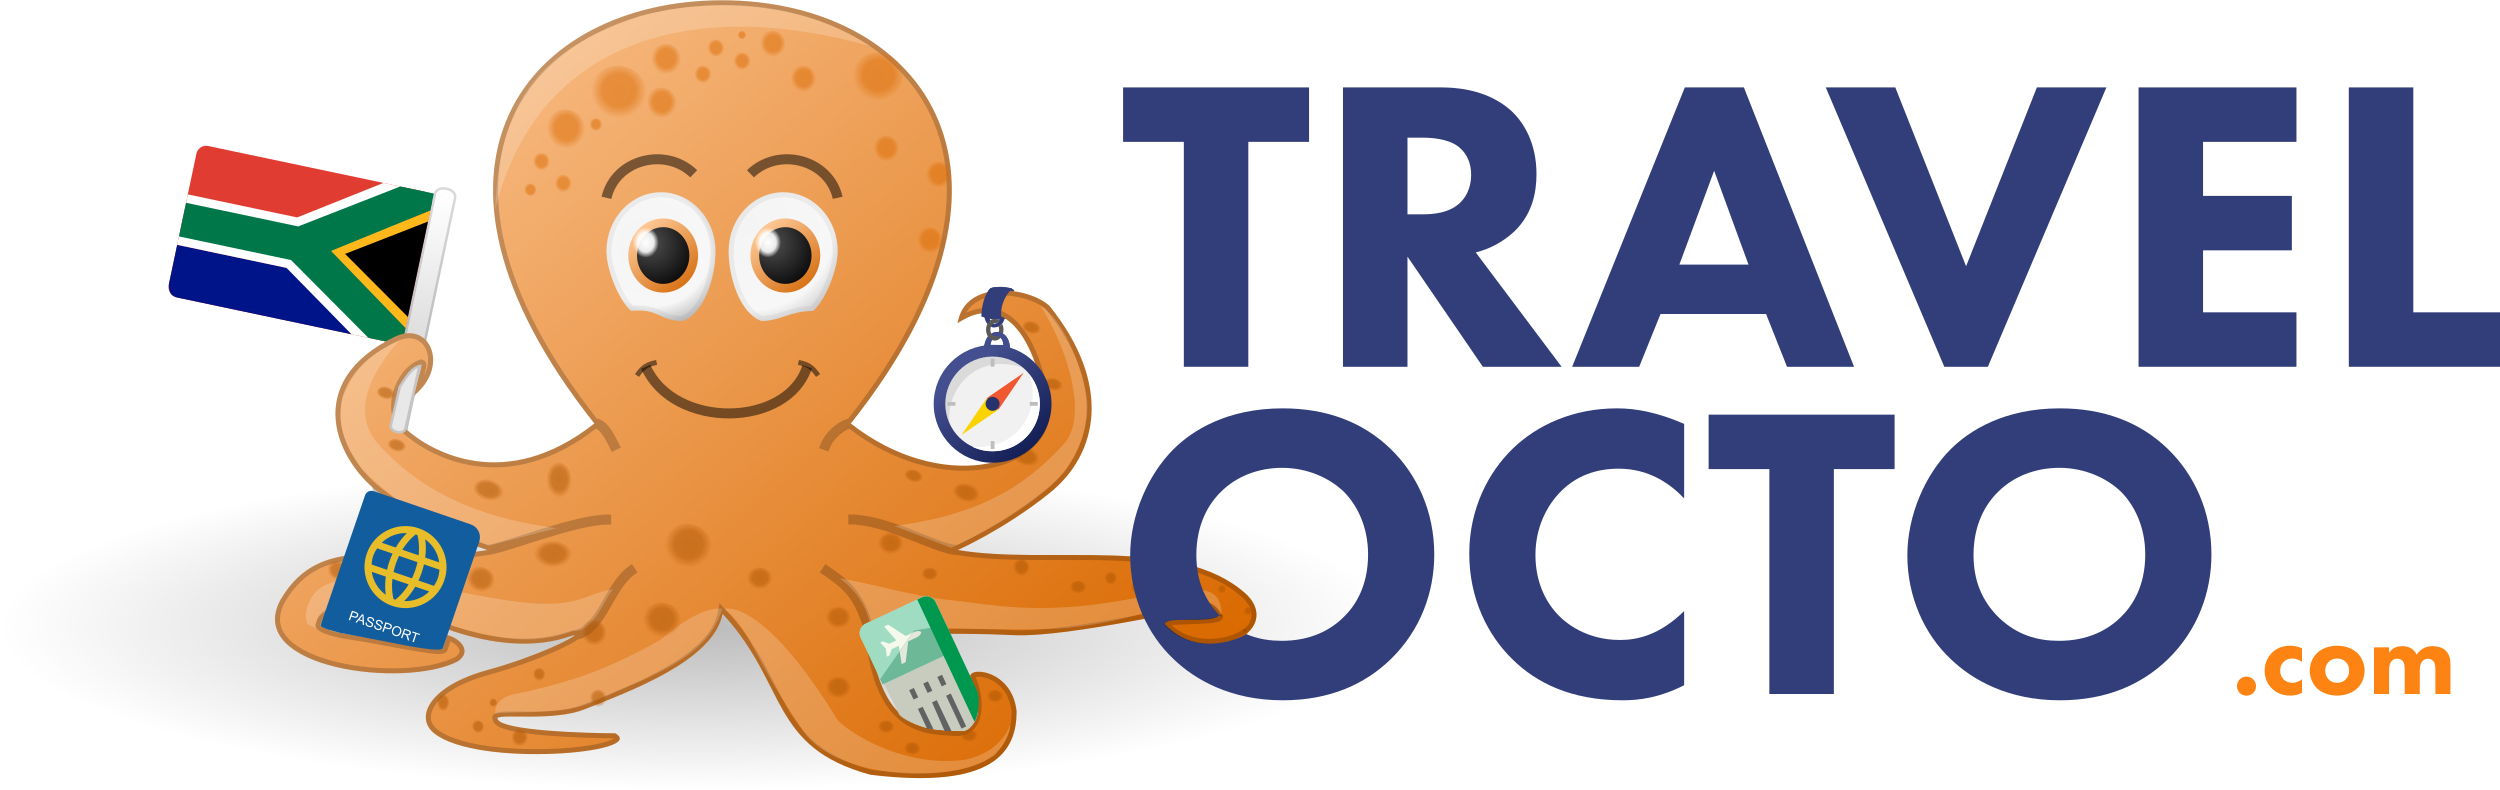 <svg width="500" height="158" viewBox="0 0 500 158" fill="none" xmlns="http://www.w3.org/2000/svg">
<ellipse opacity="0.5" cx="139.182" cy="125.277" rx="139.182" ry="32.723" fill="url(#paint0_radial)"/>
<path d="M86.777 38.712C87.249 36.47 91.734 37.415 91.261 39.657L78.976 97.954C78.503 100.197 74.019 99.252 74.491 97.01L86.777 38.712Z" fill="url(#paint1_linear)"/>
<path d="M87.021 38.764C87.119 38.298 87.421 37.997 87.836 37.831C88.259 37.662 88.797 37.638 89.322 37.748C89.846 37.858 90.328 38.098 90.648 38.424C90.96 38.743 91.115 39.14 91.016 39.606L78.731 97.903C78.633 98.369 78.332 98.67 77.916 98.836C77.493 99.005 76.955 99.029 76.431 98.919C75.906 98.809 75.424 98.569 75.105 98.243C74.792 97.924 74.638 97.527 74.736 97.061L87.021 38.764Z" stroke="black" stroke-opacity="0.15" stroke-width="0.5"/>
<rect x="39.691" y="28.79" width="48.12" height="30.934" rx="2" transform="rotate(11.9 39.691 28.79)" fill="#E03C31"/>
<path d="M57.86 53.695L70.308 66.856L36.217 59.672L36.189 59.666C34.754 59.374 33.767 59.174 33.767 56.897L35.438 48.969L57.86 53.695Z" fill="#001489"/>
<path d="M57.299 53.577L35.438 48.969L35.91 46.727L58.893 51.571L74.232 67.683L70.308 66.856L57.299 53.577Z" fill="white"/>
<path d="M59.426 43.487L37.564 38.88L37.092 41.122L60.074 45.965L80.611 37.413L76.687 36.586L59.426 43.487Z" fill="white"/>
<path d="M65.65 50.067L86.068 42.076L85.595 44.318L69.573 50.894L81.579 63.377L80.988 66.179L65.65 50.067Z" fill="#FFB81C"/>
<path d="M86.777 38.712L86.068 42.076L66.21 50.185L81.106 65.619L80.398 68.982L73.671 67.565L58.214 52.013L35.792 47.288L37.21 40.561L59.632 45.286L80.05 37.295L86.777 38.712Z" fill="#007749"/>
<path d="M69.013 50.776L85.595 44.318L81.579 63.377L69.013 50.776Z" fill="black"/>
<path d="M196.338 63.322C196.205 61.342 196.958 58.76 198.083 57.65C199.189 57.228 202.025 57.213 202.882 58.086C201.316 59.639 200.816 61.519 201.137 63.758C199.392 64.194 197.631 63.758 196.338 63.322Z" fill="#323E7A"/>
<path fill-rule="evenodd" clip-rule="evenodd" d="M201.137 62.885L196.774 62.885C197.024 64.449 197.42 65.025 198.592 65.503C200.326 65.506 200.793 64.533 201.137 62.885ZM197.865 63.259L200.046 63.259C199.874 64.201 199.641 64.757 198.774 64.755C198.188 64.482 197.99 64.153 197.865 63.259Z" fill="#323E7A"/>
<path d="M118.877 84.701C77.683 32.782 105.969 0.057 144.417 0.057C182.865 0.057 211.353 32.782 170.159 84.701C188.018 98.765 208.991 93.427 208.991 82.083C208.991 77.72 204.627 55.904 191.538 64.63C192.847 55.904 205.5 57.213 209.863 61.14C222.516 76.847 219.68 90.809 209.863 98.662C200.701 105.992 191.538 110.006 191.538 110.006C209.863 113.06 236.042 106.952 249.131 118.732C251.79 121.126 252.247 124.437 249.131 126.9C242.15 130.949 241.714 126.15 243.459 123.474C243.459 123.474 243.459 122.767 242.15 121.787C240.841 120.806 214.226 127.629 202.446 127.022C190.666 126.416 174.086 127.022 174.086 127.022C176.09 147.107 186.303 145.783 191.538 146.22C196.774 145.783 195.465 138.366 194.156 135.748C192.847 133.131 202.446 133.567 203.319 142.293C203.319 150.146 198.956 158 174.086 154.946C153.834 149.461 157.53 136.737 144.518 122.767C142.672 132.238 125.656 138.366 116.93 141.857C110.822 144.3 100.35 142.729 99.478 143.602C99.478 146.22 118.239 146.656 123.038 146.656C130.019 150.583 95.551 153.637 86.825 146.656C82.898 143.515 85.718 137.229 97.499 134.003C107.373 131.299 114.951 127.459 114.951 127.022C113.876 127.022 104.479 132.258 85.718 124.404C76.901 121.139 68.328 119.584 64.573 123.765L64.069 125.011C64.798 126.063 69.123 126.814 70.681 127.022C75.251 127.631 88.134 130.513 88.57 129.64L89.443 127.022C91.624 127.459 94.678 130.076 91.624 132.238C81.033 137.828 48.808 133.762 56.049 120.041C64.339 105.643 79.174 113.06 97.499 110.006C97.499 110.006 85.718 106.429 76.556 99.099C67.191 92.554 59.976 76.411 79.174 67.248C86.154 64.194 89.879 73.357 82.898 79.029C82.898 78.156 84.643 72.484 84.207 72.92C79.932 74.464 77.301 82.257 80.919 85.573C86.154 90.373 101.019 98.765 118.877 84.701Z" fill="url(#paint2_linear)"/>
<path d="M173.955 126.527C171.9 118.936 169.432 116.995 164.924 113.933M109.417 146.609C114.629 147.039 120.415 147.152 122.903 147.156C123.233 147.356 123.383 147.517 123.439 147.619C123.465 147.667 123.465 147.692 123.465 147.703C123.464 147.715 123.46 147.744 123.426 147.796C123.349 147.914 123.163 148.08 122.803 148.27C122.453 148.455 121.985 148.639 121.406 148.816C119.08 149.527 115.203 150.057 110.8 150.247C106.406 150.437 101.53 150.287 97.218 149.659C92.882 149.026 89.208 147.922 87.137 146.266C86.246 145.552 85.766 144.688 85.677 143.76C85.588 142.825 85.887 141.762 86.679 140.651C88.27 138.418 91.792 136.084 97.63 134.485C102.593 133.126 106.978 131.482 110.126 130.121C111.699 129.441 112.968 128.83 113.849 128.357C114.287 128.122 114.638 127.917 114.885 127.752C115.006 127.67 115.115 127.589 115.2 127.512C115.211 127.502 115.223 127.491 115.235 127.479C118.111 126.915 119.838 124.32 121.381 121.674C121.589 121.316 121.795 120.956 122.001 120.596C122.592 119.561 123.181 118.531 123.831 117.566C124.703 116.272 125.658 115.142 126.813 114.345L126.245 113.522C124.943 114.42 123.906 115.665 123.002 117.007C122.329 118.005 121.713 119.083 121.117 120.127C120.915 120.48 120.716 120.829 120.517 121.171C118.908 123.93 117.354 126.117 114.901 126.524C114.772 126.531 114.635 126.565 114.519 126.597C114.374 126.637 114.199 126.693 114.002 126.756C113.966 126.768 113.928 126.78 113.89 126.792C113.508 126.916 113.026 127.072 112.434 127.236C111.135 127.597 109.307 127.999 106.933 128.16C102.187 128.481 95.225 127.842 85.911 123.943L85.902 123.939L85.892 123.936C81.466 122.296 77.067 121.073 73.284 120.794C69.517 120.516 66.235 121.166 64.201 123.431L64.143 123.496L64.11 123.578L63.605 124.823L63.504 125.074L63.658 125.296C63.802 125.504 64.011 125.674 64.23 125.813C64.453 125.955 64.716 126.084 64.998 126.202C65.563 126.437 66.247 126.643 66.942 126.818C68.333 127.17 69.824 127.412 70.615 127.518C72.133 127.72 74.574 128.175 77.181 128.661C78.473 128.902 79.806 129.15 81.088 129.379C83.012 129.723 84.819 130.023 86.175 130.181C86.851 130.261 87.433 130.307 87.868 130.303C88.083 130.301 88.287 130.287 88.457 130.249C88.542 130.23 88.639 130.201 88.731 130.151C88.821 130.102 88.942 130.015 89.017 129.864L89.033 129.832L89.044 129.798L89.769 127.624C90.649 127.909 91.592 128.53 92.081 129.261C92.357 129.674 92.465 130.085 92.388 130.476C92.312 130.864 92.037 131.326 91.362 131.811C88.808 133.149 84.907 133.932 80.557 134.12C76.203 134.309 71.455 133.9 67.266 132.895C63.062 131.887 59.492 130.295 57.421 128.173C56.394 127.119 55.749 125.949 55.559 124.661C55.369 123.376 55.624 121.921 56.487 120.283C58.514 116.767 60.922 114.607 63.664 113.279C66.419 111.944 69.546 111.432 73.034 111.269C75.446 111.157 77.997 111.213 80.7 111.271C81.919 111.298 83.17 111.325 84.452 111.338C88.557 111.379 92.95 111.27 97.569 110.501C98.556 110.384 100.153 109.933 102.05 109.345C102.981 109.058 103.996 108.733 105.062 108.392L105.167 108.358C106.273 108.004 107.433 107.633 108.617 107.266C113.378 105.788 118.43 104.398 121.729 104.398V103.398C118.25 103.398 113.048 104.844 108.32 106.311C107.132 106.68 105.967 107.052 104.862 107.406L104.759 107.439C103.691 107.78 102.681 108.104 101.755 108.39C99.9 108.964 98.432 109.375 97.543 109.497C97.534 109.494 97.525 109.491 97.515 109.488C97.428 109.46 97.299 109.419 97.131 109.363C96.795 109.253 96.303 109.086 95.684 108.862C94.446 108.416 92.698 107.744 90.665 106.844C86.596 105.043 81.403 102.336 76.868 98.708L76.856 98.698L76.842 98.689C72.246 95.477 68.209 89.924 67.652 84.108C67.374 81.212 67.957 78.245 69.769 75.441C71.582 72.635 74.647 69.964 79.382 67.703C81.022 66.987 82.416 67.009 83.487 67.463C84.563 67.92 85.375 68.839 85.8 70.034C86.547 72.133 86.085 75.088 83.684 77.623C83.806 77.127 83.952 76.564 84.098 76.003C84.132 75.871 84.166 75.74 84.2 75.609C84.39 74.876 84.571 74.168 84.676 73.671C84.727 73.431 84.767 73.207 84.775 73.048C84.778 73.006 84.778 72.954 84.773 72.9C84.769 72.86 84.756 72.751 84.688 72.641C84.648 72.579 84.579 72.498 84.466 72.445C84.349 72.39 84.231 72.388 84.137 72.408C84.07 72.422 84.014 72.448 83.969 72.475C81.661 73.344 79.881 75.824 79.123 78.443C78.358 81.087 78.572 84.1 80.581 85.942C83.254 88.392 88.369 91.749 95.094 92.706C101.803 93.661 110.066 92.221 119.04 85.209C119.541 85.261 120.027 85.561 120.578 86.238C121.195 86.995 121.827 88.147 122.588 89.718L123.488 89.282C122.728 87.712 122.052 86.464 121.354 85.606C120.71 84.816 119.997 84.297 119.129 84.213C98.711 58.402 95.637 37.508 102.236 23.118C108.856 8.684 125.314 0.557 144.417 0.557C163.52 0.557 180.03 8.684 186.7 23.119C193.35 37.51 190.324 58.405 169.904 84.218C169.526 84.267 169.11 84.418 168.699 84.623C168.181 84.882 167.623 85.251 167.084 85.704C166.01 86.605 164.963 87.875 164.452 89.335L165.396 89.665C165.831 88.422 166.746 87.293 167.727 86.47C168.215 86.06 168.707 85.737 169.145 85.518C169.499 85.341 169.791 85.246 170.003 85.214C178.988 92.227 188.761 94.424 196.338 93.415C203.914 92.408 209.491 88.13 209.491 82.083C209.491 80.937 209.209 78.713 208.59 76.17C207.97 73.621 207.002 70.712 205.61 68.205C204.223 65.708 202.377 63.545 199.97 62.597C197.779 61.734 195.22 61.914 192.283 63.583C192.727 62.117 193.562 61.034 194.634 60.256C195.975 59.284 197.717 58.771 199.591 58.639C203.343 58.375 207.431 59.647 209.499 61.485C215.751 69.258 218.136 76.546 217.79 82.819C217.444 89.096 214.362 94.423 209.551 98.272C204.997 101.915 200.44 104.736 197.021 106.647C195.312 107.602 193.888 108.328 192.893 108.816C192.396 109.059 192.005 109.243 191.74 109.366C191.607 109.427 191.506 109.473 191.438 109.503L191.435 109.505C190.555 109.479 189.304 109.133 187.752 108.581C186.659 108.192 185.456 107.716 184.173 107.208C183.578 106.972 182.965 106.73 182.339 106.486C178.423 104.963 173.975 103.398 170.159 103.398V104.398C173.76 104.398 178.039 105.887 181.976 107.418C182.588 107.656 183.193 107.895 183.784 108.129C185.076 108.641 186.307 109.128 187.417 109.523C189 110.086 190.422 110.495 191.496 110.506C196.107 111.271 201.198 111.461 206.423 111.502C208.291 111.516 210.173 111.512 212.058 111.507C215.479 111.499 218.91 111.491 222.282 111.597C232.754 111.924 242.399 113.347 248.796 119.104C250.057 120.238 250.747 121.546 250.797 122.81C250.846 124.048 250.285 125.339 248.849 126.485C247.149 127.468 245.898 127.882 245.015 127.951C244.146 128.018 243.679 127.754 243.424 127.411C243.148 127.039 243.037 126.462 243.123 125.77C243.209 125.086 243.481 124.356 243.878 123.747L243.959 123.623V123.474H243.459C243.959 123.474 243.959 123.474 243.959 123.473V123.472L243.959 123.47L243.959 123.466L243.959 123.457C243.958 123.451 243.958 123.444 243.958 123.437C243.957 123.421 243.955 123.403 243.953 123.382C243.951 123.364 243.948 123.344 243.944 123.323C243.939 123.294 243.932 123.262 243.923 123.227C243.892 123.103 243.836 122.945 243.734 122.758C243.53 122.385 243.15 121.911 242.45 121.386C242.314 121.285 242.155 121.245 242.042 121.225C241.916 121.202 241.774 121.193 241.625 121.19C241.326 121.186 240.945 121.211 240.499 121.258C239.606 121.351 238.399 121.537 236.966 121.783C235.27 122.075 233.235 122.455 230.999 122.872C229.459 123.16 227.822 123.465 226.135 123.772C217.829 125.282 208.292 126.823 202.472 126.523C196.565 126.219 189.462 126.219 183.842 126.295C181.03 126.333 178.587 126.39 176.847 126.437C175.977 126.461 175.282 126.482 174.805 126.498C174.677 126.502 174.564 126.506 174.468 126.509C173.445 122.695 172.31 120.235 170.847 118.343C169.338 116.392 167.505 115.082 165.205 113.519L164.643 114.347C166.947 115.912 168.655 117.144 170.056 118.955C171.449 120.756 172.563 123.166 173.592 127.111C174.606 137.202 177.695 142.061 181.329 144.409C184.327 146.346 187.64 146.512 190.123 146.635C190.617 146.66 191.078 146.683 191.497 146.718L191.538 146.721L191.58 146.718C193.023 146.598 194.057 145.986 194.741 145.066C195.412 144.164 195.714 143.01 195.8 141.839C195.971 139.505 195.294 136.907 194.603 135.525C194.497 135.312 194.538 135.224 194.562 135.186C194.606 135.116 194.736 135.003 195.04 134.923C195.639 134.766 196.634 134.822 197.745 135.235C199.928 136.048 202.396 138.182 202.819 142.318C202.814 146.138 201.754 149.85 197.768 152.283C193.721 154.753 186.567 155.971 174.182 154.454C169.19 153.098 165.7 151.305 163.066 149.18C160.426 147.05 158.62 144.565 157.02 141.789C156.186 140.34 155.405 138.804 154.59 137.199C152.294 132.682 149.723 127.621 144.884 122.427L144.884 122.426L144.215 121.709L144.028 122.672C143.592 124.906 142.254 126.979 140.305 128.898C138.357 130.817 135.825 132.555 133.058 134.119C128.23 136.849 122.75 139.015 118.523 140.687C117.901 140.933 117.306 141.168 116.744 141.392C113.788 142.575 109.732 142.796 106.237 142.818C105.369 142.824 104.541 142.817 103.777 142.81L103.73 142.81C102.986 142.804 102.302 142.798 101.708 142.805C101.105 142.812 100.578 142.831 100.169 142.88C99.964 142.904 99.773 142.938 99.61 142.986C99.459 143.03 99.269 143.104 99.124 143.248L98.978 143.395V143.602C98.978 143.928 99.127 144.2 99.326 144.411C99.52 144.616 99.78 144.787 100.069 144.932C100.646 145.222 101.446 145.464 102.375 145.672C104.244 146.088 106.766 146.39 109.417 146.609Z" stroke="black" stroke-opacity="0.2"/>
<path d="M75.481 88.627C70.681 82.955 73.227 75.648 79.844 68.121C72.903 71.234 71.043 74.045 68.5 79.465C67.308 85.634 68.907 88.638 72.427 93.863C80.402 101.624 86.141 104.78 97.733 109.134L111.258 105.643C99.407 103.973 85.952 100.408 75.481 88.627Z" fill="white" fill-opacity="0.2"/>
<path d="M212.917 88.627C217.717 82.955 213.354 69.43 208.118 61.14C212.481 63.758 216.258 72.892 217.28 79.029C218.153 84.264 215.972 89.936 212.917 94.299C208.118 99.971 198.083 106.08 190.229 109.57L178.885 105.207C190.737 103.536 202.446 100.408 212.917 88.627Z" fill="white" fill-opacity="0.2"/>
<g filter="url(#filter0_d)">
<path d="M167.541 39.558C165.796 31.907 155.761 29.29 150.089 34.758M121.293 39.558C123.038 31.907 133.073 29.29 138.745 34.758" stroke="black" stroke-opacity="0.5" stroke-width="2"/>
</g>
<path d="M129.147 73.357C134.819 86.01 157.506 85.573 161.433 73.357" stroke="black" stroke-opacity="0.5" stroke-width="2"/>
<path d="M127.401 75.102C128.642 73.285 129.554 72.853 131.328 72.484" stroke="black" stroke-opacity="0.5"/>
<path d="M163.615 75.102C162.374 73.285 161.462 72.853 159.688 72.484" stroke="black" stroke-opacity="0.5"/>
<path d="M99.041 41.943C107.001 9.405 136.564 -1.252 174.086 9.22C160.561 0.493 144.417 -0.815 128.274 3.111C110.822 9.22 99.914 17.073 99.041 41.943Z" fill="white" fill-opacity="0.2"/>
<ellipse opacity="0.5" cx="123.475" cy="18.382" rx="5.672" ry="5.236" fill="url(#paint3_radial)"/>
<ellipse opacity="0.5" cx="137.436" cy="109.134" rx="4.799" ry="4.363" fill="url(#paint4_radial)"/>
<ellipse opacity="0.5" cx="175.395" cy="15.328" rx="5.236" ry="4.799" fill="url(#paint5_radial)"/>
<circle opacity="0.5" cx="133.073" cy="11.837" r="3.054" fill="url(#paint6_radial)"/>
<circle opacity="0.5" cx="160.561" cy="15.764" r="2.618" fill="url(#paint7_radial)"/>
<circle opacity="0.5" cx="154.452" cy="8.783" r="2.618" fill="url(#paint8_radial)"/>
<circle opacity="0.5" cx="185.866" cy="48.051" r="2.618" fill="url(#paint9_radial)"/>
<circle opacity="0.5" cx="187.612" cy="34.962" r="2.618" fill="url(#paint10_radial)"/>
<circle opacity="0.5" cx="177.14" cy="29.726" r="2.618" fill="url(#paint11_radial)"/>
<circle opacity="0.5" cx="132.201" cy="20.564" r="3.054" fill="url(#paint12_radial)"/>
<circle opacity="0.5" cx="113.003" cy="25.799" r="3.927" fill="url(#paint13_radial)"/>
<circle opacity="0.5" cx="108.204" cy="32.344" r="1.745" fill="url(#paint14_radial)"/>
<circle opacity="0.5" cx="112.567" cy="36.707" r="1.745" fill="url(#paint15_radial)"/>
<circle opacity="0.5" cx="106.022" cy="38.016" r="1.309" fill="url(#paint16_radial)"/>
<circle opacity="0.5" cx="119.111" cy="24.927" r="1.309" fill="url(#paint17_radial)"/>
<circle opacity="0.5" cx="140.49" cy="14.892" r="1.745" fill="url(#paint18_radial)"/>
<circle opacity="0.5" cx="143.108" cy="9.656" r="1.745" fill="url(#paint19_radial)"/>
<circle opacity="0.5" cx="148.344" cy="12.274" r="1.745" fill="url(#paint20_radial)"/>
<circle opacity="0.5" cx="148.344" cy="7.038" r="0.873" fill="url(#paint21_radial)"/>
<path d="M143.108 50.232C143.108 55.42 140.876 62.622 136.564 64.194C131.764 64.194 131.764 61.576 126.217 62.192C123.746 60.033 121.293 53.933 121.293 50.232C121.293 43.726 126.177 38.452 132.201 38.452C138.225 38.452 143.108 43.726 143.108 50.232Z" fill="url(#paint22_radial)"/>
<path d="M121.793 50.232C121.793 43.965 126.488 38.952 132.201 38.952C137.913 38.952 142.608 43.965 142.608 50.232C142.608 52.764 142.062 55.796 140.991 58.378C139.928 60.942 138.394 62.954 136.474 63.694C134.459 63.68 133.368 63.184 132.227 62.665C132.11 62.612 131.993 62.559 131.875 62.506C131.215 62.211 130.503 61.923 129.59 61.754C128.727 61.593 127.704 61.542 126.388 61.672C125.289 60.631 124.161 58.732 123.291 56.601C122.382 54.376 121.793 51.993 121.793 50.232Z" stroke="black" stroke-opacity="0.05"/>
<path d="M145.726 50.232C145.726 55.42 147.958 62.622 152.271 64.194C156.197 64.194 157.943 62.192 162.618 62.192C165.089 60.033 167.541 53.933 167.541 50.232C167.541 43.726 162.658 38.452 156.634 38.452C150.61 38.452 145.726 43.726 145.726 50.232Z" fill="url(#paint23_radial)"/>
<path d="M167.041 50.232C167.041 43.965 162.346 38.952 156.634 38.952C150.921 38.952 146.226 43.965 146.226 50.232C146.226 52.764 146.773 55.796 147.843 58.378C148.907 60.942 150.44 62.954 152.36 63.694C154.11 63.68 155.402 63.251 156.822 62.78C156.883 62.759 156.945 62.739 157.006 62.719C158.491 62.227 160.109 61.721 162.424 61.694C163.53 60.657 164.667 58.747 165.543 56.601C166.452 54.376 167.041 51.993 167.041 50.232Z" stroke="black" stroke-opacity="0.05"/>
<ellipse cx="157.07" cy="51.105" rx="6.981" ry="7.417" fill="url(#paint24_linear)"/>
<ellipse cx="157.07" cy="51.105" rx="5.236" ry="5.672" fill="url(#paint25_radial)"/>
<ellipse cx="153.58" cy="48.487" rx="2.618" ry="3.054" fill="url(#paint26_radial)"/>
<ellipse cx="132.637" cy="51.105" rx="6.981" ry="7.417" fill="url(#paint27_linear)"/>
<ellipse cx="132.637" cy="51.105" rx="5.236" ry="5.672" fill="url(#paint28_radial)"/>
<ellipse cx="129.147" cy="48.487" rx="2.618" ry="3.054" fill="url(#paint29_radial)"/>
<path d="M132.201 127.895C140.927 120.478 144.417 121.787 144.417 121.787C142.236 129.204 135.691 132.694 128.274 136.185C120.857 139.239 118.168 141.098 113.44 141.857C108.158 142.704 101.659 142.293 99.041 142.729C99.041 142.729 98.605 139.675 102.968 138.803C107.331 137.93 108.858 137.494 113.439 136.185L113.44 136.185C119.548 134.439 126.965 130.949 132.201 127.895Z" fill="white" fill-opacity="0.2"/>
<path d="M167.542 144.038C152.271 119.169 144.854 121.787 144.854 121.787C150.081 125.707 150.962 132.176 160.124 145.347C165.36 155.382 189.793 157.564 198.956 151.019C202.446 147.092 202.01 144.911 202.01 144.911C202.01 144.911 200.701 150.146 193.284 151.892C181.94 153.637 171.032 147.529 167.542 144.038Z" fill="white" fill-opacity="0.2"/>
<path d="M80.717 121.787C98.731 128.484 106.314 129.224 114.748 126.15C118.675 126.586 120.618 120.116 122.602 117.86C116.416 118.796 115.621 122.223 101.223 120.041C86.825 117.86 68.936 112.624 63.264 118.296C61.519 120.041 60.647 123.096 61.519 124.841L63.264 125.713C61.955 118.732 80.717 121.787 80.717 121.787Z" fill="white" fill-opacity="0.2"/>
<path d="M212.045 125.713C205.064 126.081 190.229 125.713 174.086 125.277C173.214 120.041 169.723 116.987 167.978 115.678C174.163 116.615 181.94 119.169 190.229 120.041C198.519 120.914 207.245 123.095 224.698 120.041C237.709 117.764 244.331 115.678 244.331 123.095C240.405 115.678 232.987 123.968 212.045 125.713Z" fill="white" fill-opacity="0.2"/>
<ellipse opacity="0.5" cx="132.201" cy="123.968" rx="3.927" ry="3.49" fill="url(#paint30_radial)"/>
<ellipse opacity="0.5" cx="151.834" cy="115.678" rx="2.618" ry="2.182" fill="url(#paint31_radial)"/>
<ellipse opacity="0.5" cx="167.541" cy="123.532" rx="2.618" ry="2.182" fill="url(#paint32_radial)"/>
<ellipse opacity="0.5" cx="178.013" cy="108.697" rx="2.618" ry="2.182" fill="url(#paint33_radial)"/>
<ellipse opacity="0.5" cx="185.866" cy="114.806" rx="1.745" ry="1.309" fill="url(#paint34_radial)"/>
<circle opacity="0.5" cx="204.191" cy="113.497" r="1.745" fill="url(#paint35_radial)"/>
<circle opacity="0.5" cx="222.08" cy="115.678" r="1.309" fill="url(#paint36_radial)"/>
<circle opacity="0.5" cx="227.315" cy="117.424" r="1.309" fill="url(#paint37_radial)"/>
<circle opacity="0.5" cx="230.37" cy="124.841" r="0.873" fill="url(#paint38_radial)"/>
<circle opacity="0.5" cx="244.331" cy="117.86" r="0.873" fill="url(#paint39_radial)"/>
<circle opacity="0.5" cx="249.567" cy="122.223" r="0.873" fill="url(#paint40_radial)"/>
<circle opacity="0.5" cx="241.714" cy="125.713" r="0.873" fill="url(#paint41_radial)"/>
<ellipse opacity="0.5" cx="215.535" cy="117.424" rx="1.745" ry="1.309" fill="url(#paint42_radial)"/>
<ellipse opacity="0.5" cx="167.541" cy="137.494" rx="2.618" ry="2.182" fill="url(#paint43_radial)"/>
<ellipse opacity="0.5" cx="177.14" cy="145.347" rx="1.745" ry="1.309" fill="url(#paint44_radial)"/>
<ellipse opacity="0.5" cx="182.376" cy="149.71" rx="1.745" ry="1.309" fill="url(#paint45_radial)"/>
<ellipse opacity="0.5" cx="193.72" cy="147.092" rx="1.745" ry="1.309" fill="url(#paint46_radial)"/>
<ellipse opacity="0.5" cx="198.956" cy="139.239" rx="1.745" ry="1.309" fill="url(#paint47_radial)"/>
<circle opacity="0.5" cx="118.675" cy="126.586" r="2.618" fill="url(#paint48_radial)"/>
<ellipse opacity="0.5" cx="110.385" cy="110.879" rx="3.927" ry="2.618" fill="url(#paint49_radial)"/>
<ellipse opacity="0.5" cx="111.694" cy="96.044" rx="2.618" ry="3.49" fill="url(#paint50_radial)"/>
<ellipse opacity="0.5" cx="97.782" cy="98.116" rx="2.182" ry="3.054" transform="rotate(-73.867 97.782 98.116)" fill="url(#paint51_radial)"/>
<ellipse opacity="0.5" cx="79.433" cy="89.128" rx="1.341" ry="1.877" transform="rotate(-73.867 79.433 89.128)" fill="url(#paint52_radial)"/>
<ellipse opacity="0.5" cx="77.22" cy="78.657" rx="1.341" ry="1.877" transform="rotate(-73.867 77.22 78.657)" fill="url(#paint53_radial)"/>
<ellipse opacity="0.5" cx="182.806" cy="95.236" rx="1.341" ry="1.877" transform="rotate(-73.867 182.806 95.236)" fill="url(#paint54_radial)"/>
<ellipse opacity="0.5" cx="210.73" cy="76.911" rx="1.341" ry="1.877" transform="rotate(-73.867 210.73 76.911)" fill="url(#paint55_radial)"/>
<ellipse opacity="0.5" cx="205.33" cy="91.441" rx="1.932" ry="2.704" transform="rotate(-73.867 205.33 91.441)" fill="url(#paint56_radial)"/>
<ellipse opacity="0.5" cx="193.364" cy="98.652" rx="1.932" ry="2.704" transform="rotate(-73.867 193.364 98.652)" fill="url(#paint57_radial)"/>
<ellipse opacity="0.5" cx="67.422" cy="114.006" rx="2.166" ry="1.857" transform="rotate(37.489 67.422 114.006)" fill="url(#paint58_radial)"/>
<ellipse opacity="0.5" cx="81.064" cy="112.155" rx="0.991" ry="0.849" transform="rotate(37.489 81.064 112.155)" fill="url(#paint59_radial)"/>
<ellipse opacity="0.5" cx="96.02" cy="115.861" rx="2.938" ry="2.519" transform="rotate(16.147 96.02 115.861)" fill="url(#paint60_radial)"/>
<circle opacity="0.5" cx="119.548" cy="139.675" r="1.745" fill="url(#paint61_radial)"/>
<circle opacity="0.5" cx="103.841" cy="147.529" r="1.745" fill="url(#paint62_radial)"/>
<circle opacity="0.5" cx="95.551" cy="145.347" r="1.309" fill="url(#paint63_radial)"/>
<circle opacity="0.5" cx="107.768" cy="134.876" r="1.309" fill="url(#paint64_radial)"/>
<circle opacity="0.5" cx="98.605" cy="140.548" r="0.873" fill="url(#paint65_radial)"/>
<ellipse opacity="0.5" cx="88.57" cy="140.548" rx="1.309" ry="1.745" fill="url(#paint66_radial)"/>
<path d="M173.121 124.741C172.085 125.226 171.637 126.46 172.123 127.497L179.758 142.729C180.243 143.766 183.685 145.347 186.303 145.783C188.92 146.22 192.847 146.22 192.847 146.22C194.592 145.783 195.95 142.894 195.465 141.857L187.143 120.466C186.658 119.429 185.424 118.982 184.387 119.467L173.121 124.741Z" fill="#C8CCBE"/>
<path d="M173.121 124.741C172.085 125.226 171.637 126.46 172.123 127.497L176.517 136.885L191.537 129.854L187.143 120.466C186.658 119.429 185.423 118.982 184.387 119.468L173.121 124.741Z" fill="#9FDCC2"/>
<path d="M176.817 125.3L177.621 124.923L181.14 127.2C181.893 126.848 182.738 126.452 182.883 126.384C183.419 126.133 184.081 126.15 184.207 126.418C184.333 126.687 183.922 127.206 183.385 127.457C183.24 127.525 182.395 127.92 181.642 128.273L181.137 132.433L180.332 132.81L179.764 129.152C179.236 129.399 178.696 129.652 178.343 129.817L177.892 131.091L177.356 131.342L177.166 129.714L176.038 128.526L176.574 128.275L177.84 128.745C178.194 128.579 178.734 128.327 179.262 128.079L176.817 125.3Z" fill="#F5F9EC"/>
<path d="M191.537 129.854L176.517 136.885L176.028 135.839L182.811 126.12L189.253 124.975L191.537 129.854Z" fill="#6CB897"/>
<path d="M182.883 126.384C183.42 126.133 184.082 126.15 184.207 126.418C184.333 126.687 183.922 127.206 183.385 127.457C183.24 127.525 182.395 127.921 181.642 128.273L181.137 132.434L180.332 132.81L179.934 130.243L182.503 126.562C182.692 126.474 182.832 126.408 182.883 126.384Z" fill="#E4E8DB"/>
<path d="M183.448 119.907L194.85 144.264C195.465 144.038 196.258 139.939 195.313 137.919L187.143 120.466C186.658 119.429 185.423 118.982 184.386 119.467L183.448 119.907Z" fill="#00974E"/>
<path d="M192.298 145.72L189.222 139.149L190.161 138.71L193.237 145.281L192.298 145.72Z" fill="#626262"/>
<path d="M188.343 137.273L187.464 135.396L188.403 134.956L189.282 136.834L188.343 137.273Z" fill="#626262"/>
<path d="M185.524 138.589L184.645 136.711L185.584 136.272L186.463 138.149L185.524 138.589Z" fill="#626262"/>
<path d="M182.711 139.908L181.832 138.031L182.771 137.591L183.649 139.469L182.711 139.908Z" fill="#626262"/>
<path d="M188.921 146.217L186.408 140.468L187.347 140.029L190.296 146.217L188.921 146.217Z" fill="#626262"/>
<path d="M185.43 145.783L183.588 141.788L184.527 141.349L186.664 145.783L185.43 145.783Z" fill="#626262"/>
<path d="M198.519 92.554C205.025 92.554 210.3 87.28 210.3 80.774C210.3 74.268 205.025 68.993 198.519 68.993C192.013 68.993 186.739 74.268 186.739 80.774C186.739 87.28 192.013 92.554 198.519 92.554Z" fill="url(#paint67_linear)"/>
<path d="M198.519 90.233C203.743 90.233 207.978 85.998 207.978 80.774C207.978 75.55 203.743 71.315 198.519 71.315C193.295 71.315 189.061 75.55 189.061 80.774C189.061 85.998 193.295 90.233 198.519 90.233Z" fill="#F1F1F1"/>
<path d="M198.519 71.315C193.295 71.315 189.061 75.55 189.061 80.774C189.061 82.175 189.365 83.504 189.912 84.701C189.061 78.156 195.029 70.302 204.628 73.552C202.98 72.156 200.848 71.315 198.519 71.315Z" fill="#1C1C1C" fill-opacity="0.11"/>
<path d="M200.945 89.941C205.991 88.589 208.985 83.402 207.633 78.356C207.271 77.003 206.632 75.798 205.795 74.784C208.311 80.885 204.579 90.016 194.466 89.362C196.419 90.283 198.696 90.544 200.945 89.941Z" fill="white"/>
<path d="M192.308 86.986L199.68 81.935L197.359 79.613L192.308 86.986Z" fill="#FBD303"/>
<path d="M197.359 79.613L199.68 81.935L204.731 74.562L197.359 79.613Z" fill="#F0582F"/>
<path d="M198.519 82.17C199.29 82.17 199.915 81.545 199.915 80.774C199.915 80.003 199.29 79.378 198.519 79.378C197.748 79.378 197.123 80.003 197.123 80.774C197.123 81.545 197.748 82.17 198.519 82.17Z" fill="#28336E"/>
<path d="M198.896 71.739H198.143V73.339H198.896V71.739Z" fill="#BDBDBE"/>
<path d="M198.896 88.209H198.143V89.809H198.896V88.209Z" fill="#BDBDBE"/>
<path d="M207.554 80.397H205.955V81.15H207.554V80.397Z" fill="#BDBDBE"/>
<path d="M191.084 80.397H189.484V81.15H191.084V80.397Z" fill="#BDBDBE"/>
<path d="M197.21 63.322C197.077 61.342 197.831 58.76 198.956 57.65C200.062 57.228 200.812 57.556 202.446 57.65C200.88 59.202 199.943 61.519 200.264 63.758C199.869 63.382 199.36 63.245 197.21 63.322Z" fill="#323E7A"/>
<path fill-rule="evenodd" clip-rule="evenodd" d="M196.774 69.43L202.01 69.43C201.71 67.605 201.235 66.933 199.828 66.376C197.747 66.372 197.187 67.508 196.774 69.43ZM200.701 68.994L198.083 68.993C198.289 67.895 198.569 67.246 199.61 67.248C200.313 67.567 200.551 67.951 200.701 68.994Z" fill="#3F4C8A"/>
<path d="M196.338 63.322C196.205 61.342 196.958 58.76 198.083 57.65C199.189 57.228 199.939 57.556 201.573 57.65C200.007 59.202 199.07 61.519 199.392 63.758C198.996 63.382 198.488 63.245 196.338 63.322Z" fill="#323E7A"/>
<ellipse opacity="0.5" cx="206.367" cy="65.567" rx="1.341" ry="1.877" transform="rotate(-73.867 206.367 65.567)" fill="url(#paint68_radial)"/>
<path d="M77.932 84.993C77.572 86.701 80.988 87.421 81.348 85.713L84.207 72.92C82.785 73.141 81.857 73.85 79.721 77.283L77.932 84.993Z" fill="#E8E8E8"/>
<path d="M81.104 85.659L81.104 85.659L81.103 85.662C81.033 85.994 80.82 86.209 80.519 86.329C80.21 86.453 79.812 86.472 79.422 86.389C79.031 86.307 78.675 86.129 78.442 85.892C78.216 85.661 78.107 85.378 78.176 85.047L79.955 77.38C81.01 75.687 81.756 74.685 82.403 74.08C82.919 73.596 83.372 73.365 83.88 73.24L81.104 85.659Z" stroke="black" stroke-opacity="0.15" stroke-width="0.5"/>
<path fill-rule="evenodd" clip-rule="evenodd" d="M200.701 65.939C200.701 67.144 199.919 68.121 198.956 68.121C197.992 68.121 197.21 67.144 197.21 65.939C197.21 64.735 197.992 63.758 198.956 63.758C199.273 63.758 199.572 63.864 199.828 64.05C199.784 64.356 199.676 64.505 199.231 64.697C199.145 64.654 199.052 64.63 198.956 64.63C198.474 64.63 198.083 65.216 198.083 65.939C198.083 66.662 198.474 67.248 198.956 67.248C199.438 67.248 199.828 66.662 199.828 65.939C199.828 65.705 199.787 65.485 199.715 65.295C199.929 65.212 200.047 65.167 200.441 64.793C200.606 65.126 200.701 65.519 200.701 65.939Z" fill="#595959"/>
<path d="M198.083 68.993L200.701 68.993C200.551 67.951 200.313 67.567 199.61 67.248C199.321 67.248 199.142 67.153 198.956 67.248L198.336 66.667C198.723 66.475 199.208 66.375 199.828 66.376C201.573 66.812 202.01 68.557 202.01 69.866L196.774 69.43C196.965 68.541 197.188 67.82 197.578 67.302C197.851 67.686 198.029 67.833 198.369 67.987C198.242 68.258 198.158 68.596 198.083 68.993Z" fill="#414D8C"/>
<path d="M88.57 129.64C88.134 130.513 81.589 129.204 77.226 128.331C72.863 127.459 68.064 126.586 68.064 126.586C67.349 126.341 63.899 125.672 64.144 124.957L73.002 99.083C73.246 98.369 74.024 97.988 74.738 98.233L94.144 104.876C95.573 105.365 96.334 106.92 95.845 108.349L88.57 129.64Z" fill="#125D9D"/>
<path d="M83.759 105.657C79.472 104.189 74.807 106.475 73.34 110.762C71.872 115.049 74.157 119.714 78.444 121.181C82.731 122.649 87.396 120.363 88.864 116.076C90.332 111.79 88.046 107.125 83.759 105.657ZM87.843 112.475L85.045 111.517C85.237 110.085 85.19 108.858 85.049 107.876C86.584 108.972 87.582 110.638 87.843 112.475ZM83.042 114.083C82.844 114.661 82.62 115.177 82.386 115.665L78.71 114.407C78.825 113.878 78.963 113.332 79.161 112.755C79.359 112.177 79.583 111.661 79.816 111.172L83.494 112.432C83.379 112.961 83.24 113.506 83.042 114.083ZM80.475 109.953C81.389 108.454 82.385 107.48 83.121 106.905C83.186 106.925 83.252 106.929 83.316 106.951C83.381 106.973 83.436 107.011 83.5 107.035C83.73 107.946 83.917 109.326 83.722 111.064L80.475 109.953ZM81.379 106.62C80.668 107.309 79.879 108.25 79.152 109.5L76.354 108.542C77.686 107.25 79.495 106.545 81.379 106.62ZM75.416 109.666L78.513 110.726C78.283 111.22 78.063 111.74 77.867 112.312C77.671 112.884 77.528 113.43 77.407 113.961L74.309 112.9C74.352 112.334 74.441 111.766 74.633 111.205C74.825 110.643 75.103 110.14 75.416 109.666ZM74.361 114.363L77.162 115.322C76.973 116.759 77.017 117.995 77.152 118.961C75.619 117.865 74.622 116.2 74.361 114.363ZM78.705 119.804C78.486 118.932 78.286 117.545 78.484 115.775L81.727 116.885C80.799 118.404 79.792 119.378 79.082 119.933C79.017 119.913 78.952 119.91 78.887 119.888C78.823 119.866 78.769 119.828 78.705 119.804ZM80.827 120.219C81.527 119.538 82.319 118.589 83.049 117.338L85.85 118.297C84.518 119.588 82.71 120.293 80.827 120.219ZM86.787 117.172L83.689 116.112C83.919 115.618 84.14 115.099 84.336 114.526C84.532 113.954 84.677 113.409 84.798 112.878L87.894 113.938C87.851 114.504 87.762 115.072 87.57 115.634C87.378 116.195 87.1 116.699 86.787 117.172Z" fill="#E7BE29"/>
<path d="M69.759 123.991L70.393 122.139L71.092 122.378C71.215 122.42 71.307 122.458 71.367 122.492C71.453 122.538 71.519 122.593 71.567 122.657C71.613 122.72 71.642 122.797 71.654 122.886C71.665 122.976 71.655 123.067 71.623 123.158C71.57 123.316 71.474 123.432 71.336 123.507C71.199 123.582 70.999 123.574 70.737 123.484L70.262 123.322L70.004 124.075L69.759 123.991ZM70.337 123.103L70.816 123.267C70.974 123.321 71.096 123.33 71.183 123.294C71.27 123.258 71.332 123.186 71.368 123.079C71.395 123.002 71.398 122.929 71.377 122.86C71.357 122.792 71.318 122.738 71.26 122.698C71.223 122.673 71.148 122.641 71.037 122.603L70.563 122.441L70.337 123.103V123.103Z" fill="white"/>
<path d="M71.089 124.446L72.435 122.838L72.699 122.928L72.823 125.04L72.544 124.944L72.52 124.309L71.745 124.044L71.35 124.535L71.089 124.446ZM71.884 123.868L72.512 124.083L72.494 123.504C72.489 123.328 72.489 123.185 72.495 123.075C72.43 123.186 72.357 123.293 72.274 123.395L71.884 123.868Z" fill="white"/>
<path d="M73.139 124.483L73.377 124.542C73.356 124.638 73.356 124.723 73.375 124.796C73.395 124.869 73.441 124.938 73.512 125.004C73.584 125.069 73.672 125.12 73.778 125.156C73.871 125.188 73.959 125.203 74.04 125.199C74.121 125.196 74.187 125.176 74.239 125.14C74.29 125.103 74.326 125.056 74.346 124.999C74.365 124.941 74.366 124.884 74.347 124.829C74.328 124.775 74.285 124.719 74.218 124.663C74.175 124.627 74.075 124.559 73.919 124.46C73.763 124.361 73.657 124.281 73.601 124.222C73.528 124.145 73.482 124.065 73.462 123.982C73.442 123.898 73.447 123.814 73.476 123.729C73.508 123.635 73.565 123.557 73.645 123.494C73.726 123.431 73.825 123.396 73.941 123.388C74.058 123.381 74.178 123.399 74.303 123.442C74.44 123.489 74.553 123.552 74.643 123.632C74.733 123.712 74.791 123.805 74.818 123.91C74.845 124.015 74.842 124.123 74.809 124.233L74.568 124.17C74.596 124.049 74.583 123.946 74.531 123.861C74.479 123.777 74.381 123.71 74.239 123.661C74.091 123.61 73.973 123.601 73.887 123.632C73.8 123.663 73.744 123.717 73.718 123.793C73.695 123.86 73.7 123.923 73.734 123.982C73.766 124.041 73.874 124.127 74.058 124.241C74.242 124.354 74.365 124.44 74.428 124.499C74.518 124.586 74.576 124.676 74.602 124.77C74.627 124.864 74.623 124.96 74.588 125.06C74.555 125.158 74.495 125.241 74.409 125.309C74.322 125.377 74.218 125.417 74.096 125.429C73.973 125.442 73.846 125.425 73.714 125.38C73.546 125.322 73.414 125.25 73.318 125.162C73.221 125.075 73.157 124.971 73.126 124.851C73.096 124.731 73.1 124.608 73.139 124.483Z" fill="white"/>
<path d="M74.865 125.074L75.103 125.133C75.082 125.229 75.082 125.314 75.101 125.387C75.121 125.46 75.167 125.529 75.238 125.595C75.31 125.66 75.398 125.711 75.504 125.747C75.597 125.779 75.684 125.793 75.766 125.79C75.847 125.787 75.913 125.767 75.965 125.73C76.016 125.694 76.052 125.647 76.071 125.59C76.091 125.532 76.092 125.475 76.073 125.42C76.054 125.365 76.011 125.31 75.944 125.254C75.9 125.218 75.801 125.15 75.645 125.051C75.489 124.952 75.383 124.872 75.327 124.813C75.254 124.736 75.208 124.656 75.188 124.572C75.168 124.489 75.173 124.405 75.202 124.32C75.234 124.226 75.29 124.148 75.371 124.085C75.452 124.022 75.551 123.986 75.667 123.979C75.783 123.972 75.904 123.99 76.029 124.032C76.166 124.079 76.279 124.143 76.369 124.223C76.459 124.303 76.517 124.396 76.544 124.501C76.571 124.606 76.568 124.714 76.535 124.824L76.294 124.761C76.322 124.64 76.309 124.537 76.257 124.452C76.204 124.367 76.107 124.301 75.965 124.252C75.817 124.201 75.699 124.191 75.613 124.222C75.526 124.254 75.47 124.307 75.444 124.384C75.421 124.451 75.426 124.514 75.46 124.573C75.492 124.632 75.6 124.718 75.784 124.832C75.968 124.945 76.091 125.031 76.153 125.09C76.244 125.177 76.302 125.267 76.328 125.361C76.353 125.454 76.348 125.551 76.314 125.65C76.281 125.749 76.221 125.832 76.134 125.9C76.048 125.968 75.944 126.008 75.822 126.02C75.699 126.032 75.572 126.016 75.44 125.971C75.272 125.913 75.14 125.841 75.043 125.753C74.947 125.665 74.883 125.562 74.852 125.441C74.822 125.321 74.826 125.199 74.865 125.074Z" fill="white"/>
<path d="M76.47 126.288L77.104 124.436L77.803 124.675C77.926 124.717 78.018 124.755 78.079 124.789C78.164 124.836 78.231 124.891 78.278 124.954C78.325 125.018 78.354 125.094 78.365 125.184C78.376 125.273 78.366 125.364 78.335 125.456C78.281 125.613 78.185 125.729 78.047 125.804C77.91 125.879 77.71 125.871 77.448 125.782L76.973 125.619L76.715 126.372L76.47 126.288ZM77.048 125.401L77.527 125.565C77.685 125.619 77.808 125.628 77.894 125.592C77.981 125.555 78.043 125.484 78.079 125.377C78.106 125.299 78.109 125.226 78.089 125.158C78.068 125.089 78.029 125.035 77.971 124.995C77.934 124.97 77.859 124.939 77.748 124.901L77.275 124.739L77.048 125.401Z" fill="white"/>
<path d="M78.43 125.951C78.535 125.644 78.7 125.432 78.925 125.314C79.15 125.197 79.392 125.183 79.654 125.272C79.825 125.331 79.965 125.424 80.074 125.553C80.183 125.682 80.249 125.831 80.271 126.002C80.293 126.173 80.272 126.351 80.209 126.536C80.145 126.724 80.049 126.879 79.923 127.001C79.796 127.124 79.65 127.199 79.485 127.228C79.32 127.257 79.157 127.243 78.996 127.188C78.822 127.129 78.681 127.033 78.572 126.902C78.464 126.771 78.399 126.62 78.378 126.45C78.357 126.28 78.374 126.114 78.43 125.951ZM78.682 126.042C78.605 126.265 78.605 126.461 78.681 126.631C78.757 126.8 78.886 126.916 79.067 126.978C79.251 127.041 79.425 127.028 79.589 126.94C79.752 126.851 79.875 126.687 79.957 126.449C80.008 126.298 80.028 126.158 80.015 126.028C80.003 125.898 79.958 125.785 79.881 125.69C79.804 125.594 79.705 125.525 79.583 125.484C79.409 125.424 79.24 125.433 79.074 125.509C78.908 125.585 78.777 125.763 78.682 126.042Z" fill="white"/>
<path d="M80.212 127.569L80.846 125.717L81.667 125.998C81.832 126.055 81.952 126.115 82.027 126.177C82.101 126.24 82.15 126.322 82.172 126.424C82.195 126.526 82.189 126.628 82.154 126.73C82.109 126.861 82.028 126.957 81.912 127.018C81.797 127.079 81.646 127.091 81.46 127.055C81.514 127.108 81.552 127.156 81.576 127.198C81.625 127.288 81.665 127.393 81.695 127.514L81.844 128.128L81.536 128.023L81.423 127.553C81.389 127.418 81.36 127.312 81.333 127.238C81.307 127.163 81.28 127.107 81.251 127.071C81.223 127.035 81.191 127.006 81.156 126.984C81.131 126.968 81.086 126.95 81.023 126.928L80.739 126.831L80.457 127.653L80.212 127.569L80.212 127.569ZM80.811 126.619L81.338 126.799C81.45 126.837 81.542 126.856 81.613 126.854C81.684 126.853 81.745 126.832 81.795 126.792C81.845 126.753 81.881 126.703 81.901 126.643C81.931 126.555 81.924 126.472 81.88 126.394C81.835 126.316 81.745 126.253 81.607 126.206L81.021 126.006L80.811 126.619L80.811 126.619Z" fill="white"/>
<path d="M82.501 128.353L83.061 126.72L82.451 126.511L82.525 126.292L83.993 126.795L83.918 127.013L83.306 126.803L82.747 128.437L82.501 128.353Z" fill="white"/>
<path d="M261.812 28.372V17.482H224.618V28.372H236.765V73.357H249.665V28.372H261.812Z" fill="#323E7A"/>
<path d="M268.594 17.482V73.357H281.495V51.325L296.574 73.357H312.323L295.15 50.487C298.249 49.733 301.014 48.058 302.94 46.215C306.542 42.697 307.296 38.34 307.296 34.822C307.296 28.623 304.783 24.602 302.438 22.34C299.757 19.827 295.317 17.482 288.197 17.482H268.594ZM281.495 27.534H284.511C286.186 27.534 289.537 27.701 291.631 29.293C292.72 30.131 294.228 31.806 294.228 34.99C294.228 37.754 293.055 39.513 292.134 40.435C289.956 42.613 286.773 42.864 284.427 42.864H281.495V27.534Z" fill="#323E7A"/>
<path d="M357.405 73.357H370.808L348.777 17.482H336.965L314.431 73.357H327.834L332.106 62.801H353.217L357.405 73.357ZM335.876 52.916L342.829 34.152L349.698 52.916H335.876Z" fill="#323E7A"/>
<path d="M365.155 17.482L388.862 73.357H397.574L421.282 17.482H407.376L393.218 53.252L379.061 17.482H365.155Z" fill="#323E7A"/>
<path d="M459.291 17.482H427.71V73.357H459.291V62.466H440.61V50.068H458.37V39.178H440.61V28.372H459.291V17.482Z" fill="#323E7A"/>
<path d="M469.759 17.482V73.357H500V62.466H482.659V17.482H469.759Z" fill="#323E7A"/>
<path d="M256.527 81.671C245.386 81.671 238.433 86.111 234.663 89.88C229.637 94.907 226.034 103.032 226.034 111.074C226.034 119.284 229.385 126.823 234.747 131.85C238.935 135.871 246.056 140.059 256.527 140.059C265.909 140.059 272.946 136.876 278.14 131.85C284.171 125.986 286.852 118.362 286.852 110.907C286.852 102.278 283.417 94.907 278.14 89.797C272.527 84.352 265.239 81.671 256.527 81.671ZM256.443 93.566C261.553 93.566 265.993 95.661 268.758 98.341C271.271 100.854 273.616 105.127 273.616 110.907C273.616 117.357 270.936 121.294 268.758 123.389C266.077 126.069 262.056 128.164 256.36 128.164C252.003 128.164 247.982 126.991 244.38 123.556C240.946 120.205 239.27 116.101 239.27 110.991C239.27 104.792 241.783 100.687 244.213 98.341C247.228 95.326 251.585 93.566 256.443 93.566Z" fill="#323E7A"/>
<path d="M336.827 122.216C331.885 127.075 327.361 127.996 324.01 127.996C317.141 127.996 313.12 124.478 311.947 123.305C309.434 120.876 307.089 116.771 307.089 110.991C307.089 105.629 309.267 101.106 312.366 98.09C315.298 95.242 319.068 93.734 323.759 93.734C329.707 93.734 333.979 96.666 336.827 99.682V84.77C331.382 82.425 327.11 81.671 323.424 81.671C314.712 81.671 307.507 84.938 302.565 89.713C297.539 94.572 293.853 101.943 293.853 110.739C293.853 119.703 297.539 127.075 302.565 131.933C307.256 136.541 314.209 140.059 324.513 140.059C327.864 140.059 331.885 139.556 336.827 137.043V122.216Z" fill="#323E7A"/>
<path d="M378.919 93.818V82.927H341.725V93.818H353.872V138.803H366.773V93.818H378.919Z" fill="#323E7A"/>
<path d="M411.961 81.671C400.82 81.671 393.867 86.111 390.097 89.88C385.071 94.907 381.469 103.032 381.469 111.074C381.469 119.284 384.819 126.823 390.181 131.85C394.369 135.871 401.49 140.059 411.961 140.059C421.343 140.059 428.38 136.876 433.574 131.85C439.605 125.986 442.286 118.362 442.286 110.907C442.286 102.278 438.852 94.907 433.574 89.797C427.961 84.352 420.673 81.671 411.961 81.671ZM411.877 93.566C416.987 93.566 421.427 95.661 424.192 98.341C426.705 100.854 429.05 105.127 429.05 110.907C429.05 117.357 426.37 121.294 424.192 123.389C421.511 126.069 417.49 128.164 411.794 128.164C407.438 128.164 403.417 126.991 399.814 123.556C396.38 120.205 394.704 116.101 394.704 110.991C394.704 104.792 397.217 100.687 399.647 98.341C402.663 95.326 407.019 93.566 411.877 93.566Z" fill="#323E7A"/>
<path d="M447.394 137.232C447.394 138.3 448.232 139.138 449.3 139.138C450.368 139.138 451.206 138.3 451.206 137.232C451.206 136.164 450.368 135.326 449.3 135.326C448.232 135.326 447.394 136.164 447.394 137.232Z" fill="#FD8413"/>
<path d="M460.406 129.672C459.61 129.295 458.857 129.148 458.04 129.148C456.762 129.148 455.527 129.483 454.48 130.467C453.6 131.305 452.93 132.562 452.93 134.153C452.93 135.85 453.684 137.022 454.396 137.714C455.254 138.551 456.448 139.117 458.019 139.117C458.857 139.117 459.61 138.991 460.406 138.551V135.829C459.715 136.415 459.003 136.562 458.48 136.562C457.809 136.562 457.118 136.31 456.658 135.808C456.281 135.41 456.029 134.823 456.029 134.132C456.029 133.378 456.322 132.771 456.72 132.373C456.93 132.164 457.495 131.703 458.438 131.703C458.919 131.703 459.673 131.808 460.406 132.415V129.672Z" fill="#FD8413"/>
<path d="M472.923 134.132C472.923 132.939 472.462 131.598 471.52 130.656C470.682 129.818 469.258 129.148 467.436 129.148C465.614 129.148 464.19 129.818 463.352 130.656C462.41 131.598 461.949 132.939 461.949 134.132C461.949 135.326 462.41 136.666 463.352 137.609C464.19 138.447 465.614 139.117 467.436 139.117C469.258 139.117 470.682 138.447 471.52 137.609C472.462 136.666 472.923 135.326 472.923 134.132ZM467.436 131.703C468.127 131.703 468.693 131.933 469.132 132.373C469.572 132.813 469.823 133.378 469.823 134.132C469.823 134.886 469.572 135.452 469.132 135.891C468.693 136.331 468.127 136.562 467.457 136.562C466.661 136.562 466.117 136.268 465.74 135.891C465.384 135.535 465.049 134.991 465.049 134.132C465.049 133.378 465.3 132.813 465.74 132.373C466.179 131.933 466.745 131.703 467.436 131.703Z" fill="#FD8413"/>
<path d="M474.804 138.803H477.819V134.028C477.819 133.713 477.84 132.666 478.406 132.122C478.699 131.85 479.055 131.745 479.453 131.745C479.767 131.745 480.144 131.808 480.458 132.122C480.919 132.583 480.94 133.316 480.94 133.944V138.803H483.956V134.153C483.956 133.546 484.018 132.813 484.416 132.31C484.668 131.975 485.086 131.745 485.589 131.745C486.029 131.745 486.427 131.933 486.678 132.247C487.076 132.75 487.076 133.588 487.076 134.069V138.803H490.092V132.897C490.092 132.227 490.029 130.97 489.128 130.111C488.563 129.567 487.641 129.232 486.511 129.232C485.778 129.232 485.17 129.357 484.521 129.755C483.914 130.132 483.558 130.572 483.327 130.949C483.076 130.384 482.678 129.923 482.196 129.651C481.568 129.274 480.835 129.232 480.437 129.232C479.725 129.232 478.594 129.378 477.819 130.551V129.462H474.804V138.803Z" fill="#FD8413"/>
<path d="M232.987 124.841C232.987 123.095 242.15 124.841 243.895 123.095L249.567 126.586C248.695 127.459 239.532 131.822 232.987 124.841Z" fill="#DA6A02"/>
<path d="M243.895 123.095C245.64 124.841 233.424 123.968 233.424 124.841C237.787 129.64 245.64 128.767 249.131 126.15" stroke="black" stroke-opacity="0.2"/>
<defs>
<filter id="filter0_d" x="118.318" y="28.858" width="52.198" height="12.923" filterUnits="userSpaceOnUse" color-interpolation-filters="sRGB">
<feFlood flood-opacity="0" result="BackgroundImageFix"/>
<feColorMatrix in="SourceAlpha" type="matrix" values="0 0 0 0 0 0 0 0 0 0 0 0 0 0 0 0 0 0 127 0"/>
<feOffset/>
<feGaussianBlur stdDeviation="1"/>
<feColorMatrix type="matrix" values="0 0 0 0 0 0 0 0 0 0 0 0 0 0 0 0 0 0 0.25 0"/>
<feBlend mode="normal" in2="BackgroundImageFix" result="effect1_dropShadow"/>
<feBlend mode="normal" in="SourceGraphic" in2="effect1_dropShadow" result="shape"/>
</filter>
<radialGradient id="paint0_radial" cx="0" cy="0" r="1" gradientUnits="userSpaceOnUse" gradientTransform="translate(139.182 125.277) rotate(90) scale(32.723 139.182)">
<stop stop-opacity="0.53"/>
<stop offset="1" stop-opacity="0"/>
</radialGradient>
<linearGradient id="paint1_linear" x1="89.019" y1="39.185" x2="85.878" y2="68.207" gradientUnits="userSpaceOnUse">
<stop stop-color="white"/>
<stop offset="1" stop-color="#DDDDDD"/>
</linearGradient>
<linearGradient id="paint2_linear" x1="56.283" y1="-11.287" x2="207.682" y2="164.108" gradientUnits="userSpaceOnUse">
<stop stop-color="#FECDA0"/>
<stop offset="1" stop-color="#DA6900"/>
</linearGradient>
<radialGradient id="paint3_radial" cx="0" cy="0" r="1" gradientUnits="userSpaceOnUse" gradientTransform="translate(123.808 18.074) rotate(90) scale(5.544 5.569)">
<stop stop-color="#DA6900"/>
<stop offset="0.599" stop-color="#DA6900" stop-opacity="0.969"/>
<stop offset="1" stop-color="#DA6900" stop-opacity="0"/>
</radialGradient>
<radialGradient id="paint4_radial" cx="0" cy="0" r="1" gradientUnits="userSpaceOnUse" gradientTransform="translate(137.719 108.877) rotate(90) scale(4.62 4.712)">
<stop stop-color="#A75101"/>
<stop offset="0.599" stop-color="#AE5400" stop-opacity="0.969"/>
<stop offset="1" stop-color="#B55700" stop-opacity="0"/>
</radialGradient>
<radialGradient id="paint5_radial" cx="0" cy="0" r="1" gradientUnits="userSpaceOnUse" gradientTransform="translate(175.703 15.046) rotate(90) scale(5.082 5.14)">
<stop stop-color="#DA6900"/>
<stop offset="0.599" stop-color="#DA6900" stop-opacity="0.969"/>
<stop offset="1" stop-color="#DA6900" stop-opacity="0"/>
</radialGradient>
<radialGradient id="paint6_radial" cx="0" cy="0" r="1" gradientUnits="userSpaceOnUse" gradientTransform="translate(133.253 11.658) rotate(90) scale(3.234 2.999)">
<stop stop-color="#DA6900"/>
<stop offset="0.599" stop-color="#DA6900" stop-opacity="0.969"/>
<stop offset="1" stop-color="#DA6900" stop-opacity="0"/>
</radialGradient>
<radialGradient id="paint7_radial" cx="0" cy="0" r="1" gradientUnits="userSpaceOnUse" gradientTransform="translate(160.715 15.61) rotate(90) scale(2.772 2.57)">
<stop stop-color="#DA6900"/>
<stop offset="0.599" stop-color="#DA6900" stop-opacity="0.969"/>
<stop offset="1" stop-color="#DA6900" stop-opacity="0"/>
</radialGradient>
<radialGradient id="paint8_radial" cx="0" cy="0" r="1" gradientUnits="userSpaceOnUse" gradientTransform="translate(154.606 8.629) rotate(90) scale(2.772 2.57)">
<stop stop-color="#DA6900"/>
<stop offset="0.599" stop-color="#DA6900" stop-opacity="0.969"/>
<stop offset="1" stop-color="#DA6900" stop-opacity="0"/>
</radialGradient>
<radialGradient id="paint9_radial" cx="0" cy="0" r="1" gradientUnits="userSpaceOnUse" gradientTransform="translate(186.02 47.897) rotate(90) scale(2.772 2.57)">
<stop stop-color="#DA6900"/>
<stop offset="0.599" stop-color="#DA6900" stop-opacity="0.969"/>
<stop offset="1" stop-color="#DA6900" stop-opacity="0"/>
</radialGradient>
<radialGradient id="paint10_radial" cx="0" cy="0" r="1" gradientUnits="userSpaceOnUse" gradientTransform="translate(187.766 34.808) rotate(90) scale(2.772 2.57)">
<stop stop-color="#DA6900"/>
<stop offset="0.599" stop-color="#DA6900" stop-opacity="0.969"/>
<stop offset="1" stop-color="#DA6900" stop-opacity="0"/>
</radialGradient>
<radialGradient id="paint11_radial" cx="0" cy="0" r="1" gradientUnits="userSpaceOnUse" gradientTransform="translate(177.294 29.572) rotate(90) scale(2.772 2.57)">
<stop stop-color="#DA6900"/>
<stop offset="0.599" stop-color="#DA6900" stop-opacity="0.969"/>
<stop offset="1" stop-color="#DA6900" stop-opacity="0"/>
</radialGradient>
<radialGradient id="paint12_radial" cx="0" cy="0" r="1" gradientUnits="userSpaceOnUse" gradientTransform="translate(132.38 20.384) rotate(90) scale(3.234 2.999)">
<stop stop-color="#DA6900"/>
<stop offset="0.599" stop-color="#DA6900" stop-opacity="0.969"/>
<stop offset="1" stop-color="#DA6900" stop-opacity="0"/>
</radialGradient>
<radialGradient id="paint13_radial" cx="0" cy="0" r="1" gradientUnits="userSpaceOnUse" gradientTransform="translate(113.234 25.568) rotate(90) scale(4.158 3.855)">
<stop stop-color="#DA6900"/>
<stop offset="0.599" stop-color="#DA6900" stop-opacity="0.969"/>
<stop offset="1" stop-color="#DA6900" stop-opacity="0"/>
</radialGradient>
<radialGradient id="paint14_radial" cx="0" cy="0" r="1" gradientUnits="userSpaceOnUse" gradientTransform="translate(108.307 32.241) rotate(90) scale(1.848 1.713)">
<stop stop-color="#DA6900"/>
<stop offset="0.599" stop-color="#DA6900" stop-opacity="0.969"/>
<stop offset="1" stop-color="#DA6900" stop-opacity="0"/>
</radialGradient>
<radialGradient id="paint15_radial" cx="0" cy="0" r="1" gradientUnits="userSpaceOnUse" gradientTransform="translate(112.67 36.604) rotate(90) scale(1.848 1.713)">
<stop stop-color="#DA6900"/>
<stop offset="0.599" stop-color="#DA6900" stop-opacity="0.969"/>
<stop offset="1" stop-color="#DA6900" stop-opacity="0"/>
</radialGradient>
<radialGradient id="paint16_radial" cx="0" cy="0" r="1" gradientUnits="userSpaceOnUse" gradientTransform="translate(106.099 37.939) rotate(90) scale(1.386 1.285)">
<stop stop-color="#DA6900"/>
<stop offset="0.599" stop-color="#DA6900" stop-opacity="0.969"/>
<stop offset="1" stop-color="#DA6900" stop-opacity="0"/>
</radialGradient>
<radialGradient id="paint17_radial" cx="0" cy="0" r="1" gradientUnits="userSpaceOnUse" gradientTransform="translate(119.188 24.85) rotate(90) scale(1.386 1.285)">
<stop stop-color="#DA6900"/>
<stop offset="0.599" stop-color="#DA6900" stop-opacity="0.969"/>
<stop offset="1" stop-color="#DA6900" stop-opacity="0"/>
</radialGradient>
<radialGradient id="paint18_radial" cx="0" cy="0" r="1" gradientUnits="userSpaceOnUse" gradientTransform="translate(140.593 14.789) rotate(90) scale(1.848 1.713)">
<stop stop-color="#DA6900"/>
<stop offset="0.599" stop-color="#DA6900" stop-opacity="0.969"/>
<stop offset="1" stop-color="#DA6900" stop-opacity="0"/>
</radialGradient>
<radialGradient id="paint19_radial" cx="0" cy="0" r="1" gradientUnits="userSpaceOnUse" gradientTransform="translate(143.211 9.553) rotate(90) scale(1.848 1.713)">
<stop stop-color="#DA6900"/>
<stop offset="0.599" stop-color="#DA6900" stop-opacity="0.969"/>
<stop offset="1" stop-color="#DA6900" stop-opacity="0"/>
</radialGradient>
<radialGradient id="paint20_radial" cx="0" cy="0" r="1" gradientUnits="userSpaceOnUse" gradientTransform="translate(148.447 12.171) rotate(90) scale(1.848 1.713)">
<stop stop-color="#DA6900"/>
<stop offset="0.599" stop-color="#DA6900" stop-opacity="0.969"/>
<stop offset="1" stop-color="#DA6900" stop-opacity="0"/>
</radialGradient>
<radialGradient id="paint21_radial" cx="0" cy="0" r="1" gradientUnits="userSpaceOnUse" gradientTransform="translate(148.395 6.987) rotate(90) scale(0.924 0.857)">
<stop stop-color="#DA6900"/>
<stop offset="0.599" stop-color="#DA6900" stop-opacity="0.969"/>
<stop offset="1" stop-color="#DA6900" stop-opacity="0"/>
</radialGradient>
<radialGradient id="paint22_radial" cx="0" cy="0" r="1" gradientUnits="userSpaceOnUse" gradientTransform="translate(129.583 49.36) rotate(27.897) scale(16.785 15.542)">
<stop stop-color="#F4F4F4"/>
<stop offset="0.75" stop-color="#F7F7F7"/>
<stop offset="1" stop-color="#C0C0C0"/>
</radialGradient>
<radialGradient id="paint23_radial" cx="0" cy="0" r="1" gradientUnits="userSpaceOnUse" gradientTransform="translate(148.344 44.124) rotate(37.266) scale(25.219 23.351)">
<stop stop-color="#F4F4F4"/>
<stop offset="0.75" stop-color="#F7F7F7"/>
<stop offset="1" stop-color="#C0C0C0"/>
</radialGradient>
<linearGradient id="paint24_linear" x1="151.7" y1="45.277" x2="162.799" y2="58.67" gradientUnits="userSpaceOnUse">
<stop stop-color="#FFCC9C"/>
<stop offset="1" stop-color="#D26603"/>
</linearGradient>
<radialGradient id="paint25_radial" cx="0" cy="0" r="1" gradientUnits="userSpaceOnUse" gradientTransform="translate(154.452 48.487) rotate(49.629) scale(10.881 10.093)">
<stop stop-color="#505050"/>
<stop offset="1"/>
</radialGradient>
<radialGradient id="paint26_radial" cx="0" cy="0" r="1" gradientUnits="userSpaceOnUse" gradientTransform="translate(153.58 48.487) rotate(90) scale(3.054 2.618)">
<stop stop-color="white"/>
<stop offset="0.625" stop-color="white" stop-opacity="0.896"/>
<stop offset="1" stop-color="white" stop-opacity="0"/>
</radialGradient>
<linearGradient id="paint27_linear" x1="127.267" y1="45.277" x2="138.366" y2="58.67" gradientUnits="userSpaceOnUse">
<stop stop-color="#FFCC9C"/>
<stop offset="1" stop-color="#D26603"/>
</linearGradient>
<radialGradient id="paint28_radial" cx="0" cy="0" r="1" gradientUnits="userSpaceOnUse" gradientTransform="translate(130.019 48.487) rotate(49.629) scale(10.881 10.093)">
<stop stop-color="#505050"/>
<stop offset="1"/>
</radialGradient>
<radialGradient id="paint29_radial" cx="0" cy="0" r="1" gradientUnits="userSpaceOnUse" gradientTransform="translate(129.147 48.487) rotate(90) scale(3.054 2.618)">
<stop stop-color="white"/>
<stop offset="0.625" stop-color="white" stop-opacity="0.896"/>
<stop offset="1" stop-color="white" stop-opacity="0"/>
</radialGradient>
<radialGradient id="paint30_radial" cx="0" cy="0" r="1" gradientUnits="userSpaceOnUse" gradientTransform="translate(132.432 123.763) rotate(90) scale(3.696 3.855)">
<stop stop-color="#A75101"/>
<stop offset="0.599" stop-color="#AE5400" stop-opacity="0.969"/>
<stop offset="1" stop-color="#B55700" stop-opacity="0"/>
</radialGradient>
<radialGradient id="paint31_radial" cx="0" cy="0" r="1" gradientUnits="userSpaceOnUse" gradientTransform="translate(151.988 115.55) rotate(90) scale(2.31 2.57)">
<stop stop-color="#A75101"/>
<stop offset="0.599" stop-color="#AE5400" stop-opacity="0.969"/>
<stop offset="1" stop-color="#B55700" stop-opacity="0"/>
</radialGradient>
<radialGradient id="paint32_radial" cx="0" cy="0" r="1" gradientUnits="userSpaceOnUse" gradientTransform="translate(167.695 123.403) rotate(90) scale(2.31 2.57)">
<stop stop-color="#A75101"/>
<stop offset="0.599" stop-color="#AE5400" stop-opacity="0.969"/>
<stop offset="1" stop-color="#B55700" stop-opacity="0"/>
</radialGradient>
<radialGradient id="paint33_radial" cx="0" cy="0" r="1" gradientUnits="userSpaceOnUse" gradientTransform="translate(178.167 108.569) rotate(90) scale(2.31 2.57)">
<stop stop-color="#A75101"/>
<stop offset="0.599" stop-color="#AE5400" stop-opacity="0.969"/>
<stop offset="1" stop-color="#B55700" stop-opacity="0"/>
</radialGradient>
<radialGradient id="paint34_radial" cx="0" cy="0" r="1" gradientUnits="userSpaceOnUse" gradientTransform="translate(185.969 114.729) rotate(90) scale(1.386 1.713)">
<stop stop-color="#A75101"/>
<stop offset="0.599" stop-color="#AE5400" stop-opacity="0.969"/>
<stop offset="1" stop-color="#B55700" stop-opacity="0"/>
</radialGradient>
<radialGradient id="paint35_radial" cx="0" cy="0" r="1" gradientUnits="userSpaceOnUse" gradientTransform="translate(204.294 113.394) rotate(90) scale(1.848 1.713)">
<stop stop-color="#A75101"/>
<stop offset="0.599" stop-color="#AE5400" stop-opacity="0.969"/>
<stop offset="1" stop-color="#B55700" stop-opacity="0"/>
</radialGradient>
<radialGradient id="paint36_radial" cx="0" cy="0" r="1" gradientUnits="userSpaceOnUse" gradientTransform="translate(222.157 115.601) rotate(90) scale(1.386 1.285)">
<stop stop-color="#A75101"/>
<stop offset="0.599" stop-color="#AE5400" stop-opacity="0.969"/>
<stop offset="1" stop-color="#B55700" stop-opacity="0"/>
</radialGradient>
<radialGradient id="paint37_radial" cx="0" cy="0" r="1" gradientUnits="userSpaceOnUse" gradientTransform="translate(227.392 117.347) rotate(90) scale(1.386 1.285)">
<stop stop-color="#A75101"/>
<stop offset="0.599" stop-color="#AE5400" stop-opacity="0.969"/>
<stop offset="1" stop-color="#B55700" stop-opacity="0"/>
</radialGradient>
<radialGradient id="paint38_radial" cx="0" cy="0" r="1" gradientUnits="userSpaceOnUse" gradientTransform="translate(230.421 124.789) rotate(90) scale(0.924 0.857)">
<stop stop-color="#A75101"/>
<stop offset="0.599" stop-color="#AE5400" stop-opacity="0.969"/>
<stop offset="1" stop-color="#B55700" stop-opacity="0"/>
</radialGradient>
<radialGradient id="paint39_radial" cx="0" cy="0" r="1" gradientUnits="userSpaceOnUse" gradientTransform="translate(244.383 117.808) rotate(90) scale(0.924 0.857)">
<stop stop-color="#A75101"/>
<stop offset="0.599" stop-color="#AE5400" stop-opacity="0.969"/>
<stop offset="1" stop-color="#B55700" stop-opacity="0"/>
</radialGradient>
<radialGradient id="paint40_radial" cx="0" cy="0" r="1" gradientUnits="userSpaceOnUse" gradientTransform="translate(249.618 122.172) rotate(90) scale(0.924 0.857)">
<stop stop-color="#A75101"/>
<stop offset="0.599" stop-color="#AE5400" stop-opacity="0.969"/>
<stop offset="1" stop-color="#B55700" stop-opacity="0"/>
</radialGradient>
<radialGradient id="paint41_radial" cx="0" cy="0" r="1" gradientUnits="userSpaceOnUse" gradientTransform="translate(241.765 125.662) rotate(90) scale(0.924 0.857)">
<stop stop-color="#A75101"/>
<stop offset="0.599" stop-color="#AE5400" stop-opacity="0.969"/>
<stop offset="1" stop-color="#B55700" stop-opacity="0"/>
</radialGradient>
<radialGradient id="paint42_radial" cx="0" cy="0" r="1" gradientUnits="userSpaceOnUse" gradientTransform="translate(215.638 117.347) rotate(90) scale(1.386 1.713)">
<stop stop-color="#A75101"/>
<stop offset="0.599" stop-color="#AE5400" stop-opacity="0.969"/>
<stop offset="1" stop-color="#B55700" stop-opacity="0"/>
</radialGradient>
<radialGradient id="paint43_radial" cx="0" cy="0" r="1" gradientUnits="userSpaceOnUse" gradientTransform="translate(167.695 137.365) rotate(90) scale(2.31 2.57)">
<stop stop-color="#A75101"/>
<stop offset="0.599" stop-color="#AE5400" stop-opacity="0.969"/>
<stop offset="1" stop-color="#B55700" stop-opacity="0"/>
</radialGradient>
<radialGradient id="paint44_radial" cx="0" cy="0" r="1" gradientUnits="userSpaceOnUse" gradientTransform="translate(177.243 145.27) rotate(90) scale(1.386 1.713)">
<stop stop-color="#A75101"/>
<stop offset="0.599" stop-color="#AE5400" stop-opacity="0.969"/>
<stop offset="1" stop-color="#B55700" stop-opacity="0"/>
</radialGradient>
<radialGradient id="paint45_radial" cx="0" cy="0" r="1" gradientUnits="userSpaceOnUse" gradientTransform="translate(182.479 149.633) rotate(90) scale(1.386 1.713)">
<stop stop-color="#A75101"/>
<stop offset="0.599" stop-color="#AE5400" stop-opacity="0.969"/>
<stop offset="1" stop-color="#B55700" stop-opacity="0"/>
</radialGradient>
<radialGradient id="paint46_radial" cx="0" cy="0" r="1" gradientUnits="userSpaceOnUse" gradientTransform="translate(193.823 147.015) rotate(90) scale(1.386 1.713)">
<stop stop-color="#A75101"/>
<stop offset="0.599" stop-color="#AE5400" stop-opacity="0.969"/>
<stop offset="1" stop-color="#B55700" stop-opacity="0"/>
</radialGradient>
<radialGradient id="paint47_radial" cx="0" cy="0" r="1" gradientUnits="userSpaceOnUse" gradientTransform="translate(199.058 139.162) rotate(90) scale(1.386 1.713)">
<stop stop-color="#A75101"/>
<stop offset="0.599" stop-color="#AE5400" stop-opacity="0.969"/>
<stop offset="1" stop-color="#B55700" stop-opacity="0"/>
</radialGradient>
<radialGradient id="paint48_radial" cx="0" cy="0" r="1" gradientUnits="userSpaceOnUse" gradientTransform="translate(118.829 126.432) rotate(90) scale(2.772 2.57)">
<stop stop-color="#A75101"/>
<stop offset="0.599" stop-color="#AE5400" stop-opacity="0.969"/>
<stop offset="1" stop-color="#B55700" stop-opacity="0"/>
</radialGradient>
<radialGradient id="paint49_radial" cx="0" cy="0" r="1" gradientUnits="userSpaceOnUse" gradientTransform="translate(110.616 110.725) rotate(90) scale(2.772 3.855)">
<stop stop-color="#A75101"/>
<stop offset="0.599" stop-color="#AE5400" stop-opacity="0.969"/>
<stop offset="1" stop-color="#B55700" stop-opacity="0"/>
</radialGradient>
<radialGradient id="paint50_radial" cx="0" cy="0" r="1" gradientUnits="userSpaceOnUse" gradientTransform="translate(111.848 95.839) rotate(90) scale(3.696 2.57)">
<stop stop-color="#A75101"/>
<stop offset="0.599" stop-color="#AE5400" stop-opacity="0.969"/>
<stop offset="1" stop-color="#B55700" stop-opacity="0"/>
</radialGradient>
<radialGradient id="paint51_radial" cx="0" cy="0" r="1" gradientUnits="userSpaceOnUse" gradientTransform="translate(97.91 97.936) rotate(90) scale(3.234 2.142)">
<stop stop-color="#A75101"/>
<stop offset="0.599" stop-color="#AE5400" stop-opacity="0.969"/>
<stop offset="1" stop-color="#B55700" stop-opacity="0"/>
</radialGradient>
<radialGradient id="paint52_radial" cx="0" cy="0" r="1" gradientUnits="userSpaceOnUse" gradientTransform="translate(79.511 89.017) rotate(90) scale(1.987 1.316)">
<stop stop-color="#A75101"/>
<stop offset="0.599" stop-color="#AE5400" stop-opacity="0.969"/>
<stop offset="1" stop-color="#B55700" stop-opacity="0"/>
</radialGradient>
<radialGradient id="paint53_radial" cx="0" cy="0" r="1" gradientUnits="userSpaceOnUse" gradientTransform="translate(77.299 78.546) rotate(90) scale(1.987 1.316)">
<stop stop-color="#A75101"/>
<stop offset="0.599" stop-color="#AE5400" stop-opacity="0.969"/>
<stop offset="1" stop-color="#B55700" stop-opacity="0"/>
</radialGradient>
<radialGradient id="paint54_radial" cx="0" cy="0" r="1" gradientUnits="userSpaceOnUse" gradientTransform="translate(182.885 95.126) rotate(90) scale(1.987 1.316)">
<stop stop-color="#A75101"/>
<stop offset="0.599" stop-color="#AE5400" stop-opacity="0.969"/>
<stop offset="1" stop-color="#B55700" stop-opacity="0"/>
</radialGradient>
<radialGradient id="paint55_radial" cx="0" cy="0" r="1" gradientUnits="userSpaceOnUse" gradientTransform="translate(210.809 76.801) rotate(90) scale(1.987 1.316)">
<stop stop-color="#A75101"/>
<stop offset="0.599" stop-color="#AE5400" stop-opacity="0.969"/>
<stop offset="1" stop-color="#B55700" stop-opacity="0"/>
</radialGradient>
<radialGradient id="paint56_radial" cx="0" cy="0" r="1" gradientUnits="userSpaceOnUse" gradientTransform="translate(205.444 91.282) rotate(90) scale(2.863 1.897)">
<stop stop-color="#A75101"/>
<stop offset="0.599" stop-color="#AE5400" stop-opacity="0.969"/>
<stop offset="1" stop-color="#B55700" stop-opacity="0"/>
</radialGradient>
<radialGradient id="paint57_radial" cx="0" cy="0" r="1" gradientUnits="userSpaceOnUse" gradientTransform="translate(193.478 98.493) rotate(90) scale(2.863 1.897)">
<stop stop-color="#A75101"/>
<stop offset="0.599" stop-color="#AE5400" stop-opacity="0.969"/>
<stop offset="1" stop-color="#B55700" stop-opacity="0"/>
</radialGradient>
<radialGradient id="paint58_radial" cx="0" cy="0" r="1" gradientUnits="userSpaceOnUse" gradientTransform="translate(67.549 113.897) rotate(90) scale(1.966 2.127)">
<stop stop-color="#A75101"/>
<stop offset="0.599" stop-color="#AE5400" stop-opacity="0.969"/>
<stop offset="1" stop-color="#B55700" stop-opacity="0"/>
</radialGradient>
<radialGradient id="paint59_radial" cx="0" cy="0" r="1" gradientUnits="userSpaceOnUse" gradientTransform="translate(81.123 112.106) rotate(90) scale(0.899 0.973)">
<stop stop-color="#A75101"/>
<stop offset="0.599" stop-color="#AE5400" stop-opacity="0.969"/>
<stop offset="1" stop-color="#B55700" stop-opacity="0"/>
</radialGradient>
<radialGradient id="paint60_radial" cx="0" cy="0" r="1" gradientUnits="userSpaceOnUse" gradientTransform="translate(96.193 115.713) rotate(90) scale(2.667 2.885)">
<stop stop-color="#A75101"/>
<stop offset="0.599" stop-color="#AE5400" stop-opacity="0.969"/>
<stop offset="1" stop-color="#B55700" stop-opacity="0"/>
</radialGradient>
<radialGradient id="paint61_radial" cx="0" cy="0" r="1" gradientUnits="userSpaceOnUse" gradientTransform="translate(119.65 139.572) rotate(90) scale(1.848 1.713)">
<stop stop-color="#A75101"/>
<stop offset="0.599" stop-color="#AE5400" stop-opacity="0.969"/>
<stop offset="1" stop-color="#B55700" stop-opacity="0"/>
</radialGradient>
<radialGradient id="paint62_radial" cx="0" cy="0" r="1" gradientUnits="userSpaceOnUse" gradientTransform="translate(103.944 147.426) rotate(90) scale(1.848 1.713)">
<stop stop-color="#A75101"/>
<stop offset="0.599" stop-color="#AE5400" stop-opacity="0.969"/>
<stop offset="1" stop-color="#B55700" stop-opacity="0"/>
</radialGradient>
<radialGradient id="paint63_radial" cx="0" cy="0" r="1" gradientUnits="userSpaceOnUse" gradientTransform="translate(95.628 145.27) rotate(90) scale(1.386 1.285)">
<stop stop-color="#A75101"/>
<stop offset="0.599" stop-color="#AE5400" stop-opacity="0.969"/>
<stop offset="1" stop-color="#B55700" stop-opacity="0"/>
</radialGradient>
<radialGradient id="paint64_radial" cx="0" cy="0" r="1" gradientUnits="userSpaceOnUse" gradientTransform="translate(107.845 134.799) rotate(90) scale(1.386 1.285)">
<stop stop-color="#A75101"/>
<stop offset="0.599" stop-color="#AE5400" stop-opacity="0.969"/>
<stop offset="1" stop-color="#B55700" stop-opacity="0"/>
</radialGradient>
<radialGradient id="paint65_radial" cx="0" cy="0" r="1" gradientUnits="userSpaceOnUse" gradientTransform="translate(98.656 140.496) rotate(90) scale(0.924 0.857)">
<stop stop-color="#A75101"/>
<stop offset="0.599" stop-color="#AE5400" stop-opacity="0.969"/>
<stop offset="1" stop-color="#B55700" stop-opacity="0"/>
</radialGradient>
<radialGradient id="paint66_radial" cx="0" cy="0" r="1" gradientUnits="userSpaceOnUse" gradientTransform="translate(88.647 140.445) rotate(90) scale(1.848 1.285)">
<stop stop-color="#A75101"/>
<stop offset="0.599" stop-color="#AE5400" stop-opacity="0.969"/>
<stop offset="1" stop-color="#B55700" stop-opacity="0"/>
</radialGradient>
<linearGradient id="paint67_linear" x1="192.847" y1="74.665" x2="206.373" y2="89.936" gradientUnits="userSpaceOnUse">
<stop stop-color="#434F8E"/>
<stop offset="1" stop-color="#131E55"/>
</linearGradient>
<radialGradient id="paint68_radial" cx="0" cy="0" r="1" gradientUnits="userSpaceOnUse" gradientTransform="translate(206.446 65.457) rotate(90) scale(1.987 1.316)">
<stop stop-color="#A75101"/>
<stop offset="0.599" stop-color="#AE5400" stop-opacity="0.969"/>
<stop offset="1" stop-color="#B55700" stop-opacity="0"/>
</radialGradient>
</defs>
</svg>
